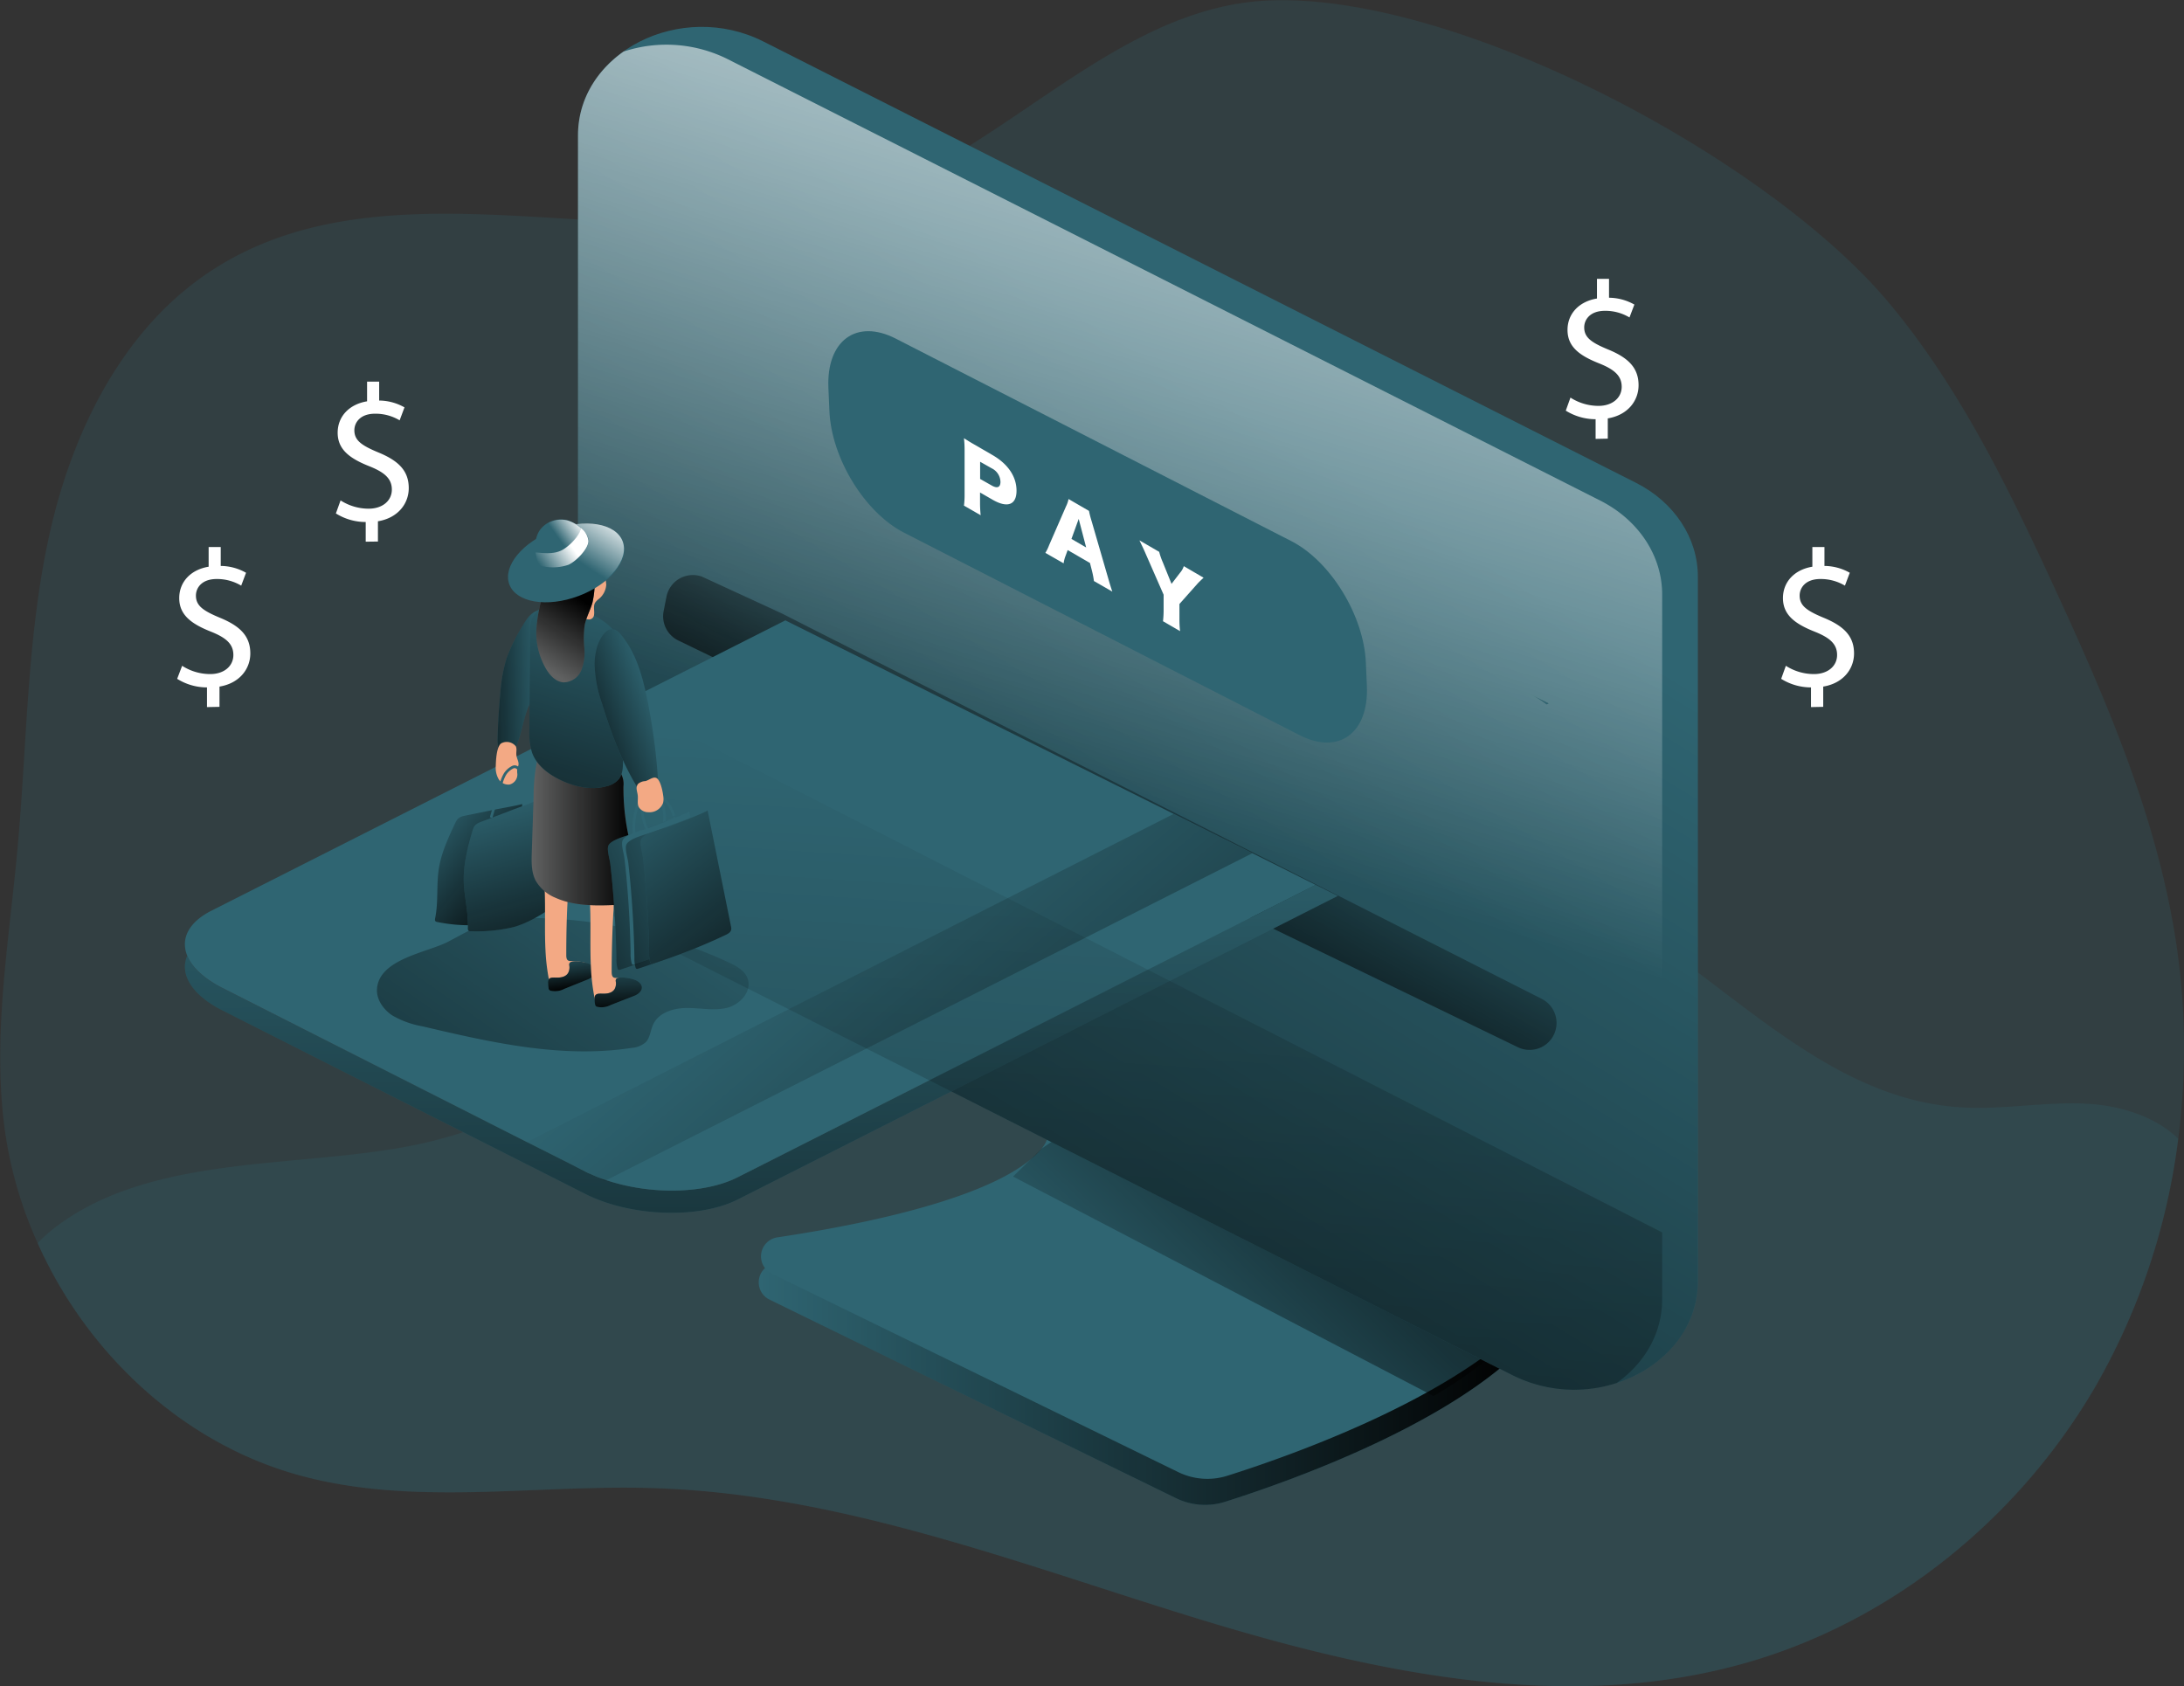 <svg id="Layer_1" data-name="Layer 1" xmlns="http://www.w3.org/2000/svg" xmlns:xlink="http://www.w3.org/1999/xlink" viewBox="0 0 527.26 407.09"><rect x="0" y="0" width="527.26" height="407.09" fill="#333333" stroke="none"/><defs><linearGradient id="linear-gradient" x1="198.14" y1="324.36" x2="390.76" y2="324.36" gradientUnits="userSpaceOnUse"><stop offset="0" stop-color="#010101" stop-opacity="0"/><stop offset="0.95" stop-color="#010101"/></linearGradient><linearGradient id="linear-gradient-2" x1="283.8" y1="383" x2="381.27" y2="281.93" xlink:href="#linear-gradient"/><linearGradient id="linear-gradient-3" x1="329.2" y1="148.96" x2="80.05" y2="556.58" xlink:href="#linear-gradient"/><linearGradient id="linear-gradient-4" x1="278.84" y1="237.41" x2="396.25" y2="-149.18" gradientUnits="userSpaceOnUse"><stop offset="0" stop-color="#fff" stop-opacity="0"/><stop offset="0.66" stop-color="#fff"/></linearGradient><linearGradient id="linear-gradient-5" x1="298.53" y1="210.27" x2="259.66" y2="282.79" xlink:href="#linear-gradient"/><linearGradient id="linear-gradient-6" x1="198.56" y1="235.18" x2="200.58" y2="470.52" xlink:href="#linear-gradient"/><linearGradient id="linear-gradient-7" x1="184.74" y1="232.53" x2="43.99" y2="432.57" xlink:href="#linear-gradient"/><linearGradient id="linear-gradient-8" x1="191.22" y1="213.42" x2="357.63" y2="408.16" xlink:href="#linear-gradient"/><linearGradient id="linear-gradient-9" x1="385.18" y1="209.39" x2="396.79" y2="222.98" xlink:href="#linear-gradient"/><linearGradient id="linear-gradient-10" x1="289.18" y1="225.12" x2="252.6" y2="783.6" xlink:href="#linear-gradient"/><linearGradient id="linear-gradient-11" x1="117.31" y1="239.91" x2="145.38" y2="262.82" xlink:href="#linear-gradient"/><linearGradient id="linear-gradient-12" x1="146.66" y1="206.73" x2="124.65" y2="207.63" xlink:href="#linear-gradient"/><linearGradient id="linear-gradient-13" x1="131.35" y1="235.11" x2="146.92" y2="289.01" xlink:href="#linear-gradient"/><linearGradient id="linear-gradient-14" x1="152.22" y1="271.65" x2="153.49" y2="282.07" xlink:href="#linear-gradient"/><linearGradient id="linear-gradient-15" x1="163.85" y1="272.98" x2="164.56" y2="288.04" xlink:href="#linear-gradient"/><linearGradient id="linear-gradient-16" x1="143.38" y1="242.11" x2="168.64" y2="242.11" xlink:href="#linear-gradient"/><linearGradient id="linear-gradient-17" x1="162.95" y1="181.89" x2="133.3" y2="279.81" xlink:href="#linear-gradient"/><linearGradient id="linear-gradient-18" x1="144.34" y1="202.29" x2="154.85" y2="185.77" xlink:href="#linear-gradient"/><linearGradient id="linear-gradient-19" x1="253.3" y1="165.87" x2="267.9" y2="149.7" gradientTransform="translate(-61.77 -36.04) rotate(11.56)" xlink:href="#linear-gradient-4"/><linearGradient id="linear-gradient-20" x1="174.42" y1="212.16" x2="147.25" y2="222.27" xlink:href="#linear-gradient"/><linearGradient id="linear-gradient-21" x1="145.62" y1="179.39" x2="156.62" y2="171.51" xlink:href="#linear-gradient-4"/><linearGradient id="linear-gradient-22" x1="149.38" y1="171.82" x2="157.56" y2="165.95" xlink:href="#linear-gradient-4"/><linearGradient id="linear-gradient-23" x1="183.74" y1="252.73" x2="129.24" y2="276.99" xlink:href="#linear-gradient"/><linearGradient id="linear-gradient-24" x1="188.15" y1="252.51" x2="133.65" y2="276.76" xlink:href="#linear-gradient"/><linearGradient id="linear-gradient-25" x1="162.7" y1="235.46" x2="209.86" y2="296.78" xlink:href="#linear-gradient"/></defs><title>Card Payment online 1</title><path d="M540.9,317.45a160.19,160.19,0,0,1-19.72,59.34c-18.38,31.91-48.94,56.93-84.33,67.1-43.39,12.48-89.94,2.56-133.11-10.72s-86.18-30.09-131.33-31.39c-28.53-.86-57.75,4.5-85.29-3.13-28.05-7.75-51.15-29.42-63-56a99.19,99.19,0,0,1-7.88-27c-3.16-22.56.93-45.41,3-68.09,2.36-25.5,2.2-51.31,7.79-76.29s17.87-49.75,39.37-63.63c45.21-29.16,107.56.83,158.16-17.48,34.3-12.38,60.75-46.23,97.19-47.54,45.66-1.63,120.29,38.29,149.3,73,16.94,20.26,28.68,44.32,39.75,68.31,12.8,27.7,25.05,56.13,29.61,86.28A171.62,171.62,0,0,1,540.9,317.45Z" transform="translate(-15.03 -42.52)" fill="#2f6572" opacity="0.24" style="isolation:isolate"/><path d="M540.9,317.45a160.19,160.19,0,0,1-19.72,59.34c-18.38,31.91-48.94,56.93-84.33,67.1-43.39,12.48-89.94,2.56-133.11-10.72s-86.18-30.09-131.33-31.39c-28.53-.86-57.75,4.5-85.29-3.13-28.05-7.75-51.15-29.42-63-56a35.15,35.15,0,0,1,3.77-3.44c24.88-19.47,63.72-13.88,92.69-21.51,19.49-5.14,37.17-15.44,55.23-24.41A446,446,0,0,1,317,250.35c24.41-3.16,50-4.15,72.81,5.2,35.1,14.35,60.59,51.85,98.43,54.3,10.21.67,20.42-1.4,30.63-.86C526.83,309.44,535.32,312,540.9,317.45Z" transform="translate(-15.03 -42.52)" fill="#2f6572" opacity="0.24" style="isolation:isolate"/><path d="M317.7,251.85s90.44,82.65,70.07,110.2c-16.45,22.27-60.68,37.88-77,43.05a16,16,0,0,1-11.85-.89l-98.13-47.94a4.64,4.64,0,0,1,1.36-8.75c20.05-3,53.88-9.63,63.79-21.4,14.38-17.07-53.3-83.25-53.3-83.25Z" transform="translate(-15.03 -42.52)" fill="#2f6572"/><path d="M317.7,251.85s90.44,82.65,70.07,110.2c-16.45,22.27-60.68,37.88-77,43.05a16,16,0,0,1-11.85-.89l-98.13-47.94a4.64,4.64,0,0,1,1.36-8.75c20.05-3,53.88-9.63,63.79-21.4,14.38-17.07-53.3-83.25-53.3-83.25Z" transform="translate(-15.03 -42.52)" fill="url(#linear-gradient)"/><path d="M318.3,245.56s90.43,82.65,70.07,110.2c-16.46,22.27-60.68,37.88-77.05,43.05a16,16,0,0,1-11.85-.89L201.34,350a4.64,4.64,0,0,1,1.36-8.75c20.05-3,53.88-9.63,63.79-21.4,14.38-17.07-53.3-83.25-53.3-83.25Z" transform="translate(-15.03 -42.52)" fill="#2f6572"/><path d="M259.6,326.57l101.52,53s15.72-9,18.42-15.27-99.27-53.9-99.27-53.9l-13.78,9.43Z" transform="translate(-15.03 -42.52)" fill="url(#linear-gradient-2)"/><path d="M380.12,374.5,169.5,268c-9.24-4.67-14.93-13.31-14.93-22.65V75.2c0-20.13,24.88-32.72,44.78-22.65L410,159.09c9.24,4.67,14.93,13.31,14.93,22.65v170.1C424.9,372,400,384.56,380.12,374.5Z" transform="translate(-15.03 -42.52)" fill="#2f6572"/><path d="M424.91,181.75v170.1c0,11.8-8.55,21-19.63,24.57a33.2,33.2,0,0,1-25.15-1.91L169.49,268c-9.23-4.68-14.92-13.32-14.92-22.65V75.21c0-8.47,4.4-15.59,11-20.24a33,33,0,0,1,33.81-2.42L410,159.09C419.21,163.77,424.91,172.39,424.91,181.75Z" transform="translate(-15.03 -42.52)" fill="url(#linear-gradient-3)"/><path d="M416.31,186.05v170.1c0,8.49-4.42,15.61-11,20.27a33.2,33.2,0,0,1-25.15-1.91L169.49,268c-9.23-4.68-14.92-13.32-14.92-22.65V75.21c0-8.47,4.4-15.59,11-20.24a33.06,33.06,0,0,1,25.24,1.88L401.39,163.39C410.62,168.07,416.31,176.69,416.31,186.05Z" transform="translate(-15.03 -42.52)" fill="url(#linear-gradient-4)"/><path d="M203.91,190.69l183.35,93a6.51,6.51,0,0,1,3.52,6.44h0a6.5,6.5,0,0,1-9.31,5.21L178.79,197.15a6.5,6.5,0,0,1-3.54-7.13l.68-3.44a6.5,6.5,0,0,1,8.54-4.86S203.65,190.56,203.91,190.69Z" transform="translate(-15.03 -42.52)" fill="url(#linear-gradient-5)"/><path d="M338,258.82,193.14,332.1c-9.43,4.78-25.89,4.17-36.77-1.32l-87.7-44.35c-7.42-3.76-10.32-8.8-8.44-13.15,1.15,2.78,4,5.5,8.44,7.76l73.56,37.2,10.66,5.36,3.48,1.78a8.27,8.27,0,0,0,1.17.54,15.13,15.13,0,0,0,1.48.66,12.86,12.86,0,0,0,1.39.53,6.87,6.87,0,0,0,1,.33c.61.21,1.24.41,1.88.59a15.69,15.69,0,0,0,1.91.51,17.52,17.52,0,0,0,2,.43c1.32.25,2.67.48,4,.64.4.05.81.1,1.24.12s1,.1,1.55.13c7.12.43,14.14-.59,19.15-3.13l139.52-70.58Z" transform="translate(-15.03 -42.52)" fill="#2f6572"/><path d="M338,258.82,193.14,332.1c-9.43,4.78-25.89,4.17-36.77-1.32l-87.7-44.35c-7.42-3.76-10.32-8.8-8.44-13.15,1.15,2.78,4,5.5,8.44,7.76l73.56,37.2,10.66,5.36,3.48,1.78a8.27,8.27,0,0,0,1.17.54c.48.23,1,.46,1.48.66a12.86,12.86,0,0,0,1.39.53c.34.13.67.23,1,.33.61.21,1.24.41,1.88.59s1.27.35,1.91.51,1.32.3,2,.43c1.32.25,2.67.48,4,.64.4.05.84.1,1.24.12s1,.1,1.55.13c7.12.43,14.14-.59,19.15-3.13l139.52-70.58Z" transform="translate(-15.03 -42.52)" fill="url(#linear-gradient-6)"/><path d="M332.66,256.15,193.14,326.73c-8.06,4.1-21.26,4.25-31.73.71a23.76,23.76,0,0,1-3.87-1.52,8.27,8.27,0,0,1-1.17-.54l-3.48-1.78-10.66-5.36L68.67,281c-4.44-2.26-7.29-5-8.44-7.76-1.62-4,.23-8,5.83-10.85l138.57-70.1,93.7,46.7,19,9.49Z" transform="translate(-15.03 -42.52)" fill="#2f6572"/><path d="M106.05,281.17c-.21,2.58,1.47,5,3.64,6.47a21.8,21.8,0,0,0,7.28,2.65c16.58,3.9,33.65,7.81,50.49,5.23a5.83,5.83,0,0,0,3.53-1.44c1-1.12,1.08-2.82,1.72-4.21,1.34-2.94,5-4,8.26-4s6.53.75,9.66-.06,6-4,4.88-7.08c-.72-1.94-2.73-3-4.61-3.88A115.74,115.74,0,0,0,140,264.16c-7.32.2-10.66,2.5-16.8,5.72C118.27,272.47,106.64,274,106.05,281.17Z" transform="translate(-15.03 -42.52)" fill="url(#linear-gradient-7)"/><polygon points="283.3 196.52 302.32 206 146.37 284.93 145.99 285.13 142.51 283.4 137.85 281.08 127.07 275.77 127.2 275.72 283.3 196.52" fill="url(#linear-gradient-8)"/><path d="M388.88,212.34l-.46.23a22.29,22.29,0,0,0-3.66-2.29Z" transform="translate(-15.03 -42.52)" fill="url(#linear-gradient-9)"/><path d="M388.88,212.34l-.46.23a22.29,22.29,0,0,0-3.66-2.29Z" transform="translate(-15.03 -42.52)" fill="#2f6572"/><path d="M416.31,340.06v16.09c0,8.49-4.42,15.61-11,20.27a33.2,33.2,0,0,1-25.15-1.91L169.49,268c-9.23-4.68-14.92-13.32-14.92-22.65V207.56l.94-.72Z" transform="translate(-15.03 -42.52)" fill="url(#linear-gradient-10)"/><path d="M328.76,220l-95.5-48.89c-9.47-4.85-17.55-18-18-29.45l-.24-5.5c-.49-11.42,6.79-16.74,16.26-11.89l95.5,48.89c9.47,4.84,17.55,18,18,29.45l.24,5.5C345.51,219.52,338.23,224.85,328.76,220Z" transform="translate(-15.03 -42.52)" fill="#2f6572"/><path d="M247.75,164.59a20.14,20.14,0,0,0,.15-2.8V151.25a25.31,25.31,0,0,0-.15-2.93c.88.55,1.56,1,2.77,1.67l4.13,2.4c3.74,2.16,5.79,5.21,5.79,8.6s-2.15,4.28-5.81,2.16l-3-1.73v2.49a29.76,29.76,0,0,0,.15,3Zm6.71-4.85c1.32.76,2.1.45,2.1-.89a3.74,3.74,0,0,0-2.1-3.26L251.65,154v4.15Z" transform="translate(-15.03 -42.52)" fill="#fff"/><path d="M279.13,182.8a22.23,22.23,0,0,0-.45-2.36l-.51-2-5.38-3.12-.5,1.36a7.92,7.92,0,0,0-.48,1.84L267.4,176a10.5,10.5,0,0,0,.9-1.85l4.08-9.36A7.3,7.3,0,0,0,273,163l4.93,2.86a23.52,23.52,0,0,0,.64,2.48l4.09,14.1c.36,1.24.66,2.22.91,2.91Zm-3.68-15-1.75,4.83,3.55,2.06Z" transform="translate(-15.03 -42.52)" fill="#fff"/><path d="M299.77,191.89a25.42,25.42,0,0,0,.15,3l-4.12-2.39a23.07,23.07,0,0,0,.15-2.8v-3.6l-4.33-9.88c-.34-.81-.76-1.69-1.51-3.24l4.77,2.77a16.52,16.52,0,0,0,.89,2.56l2.09,5.17,2.09-2.72a4.37,4.37,0,0,0,.87-1.56L305.6,182c-.55.5-1.27,1.2-1.51,1.48l-4.32,4.86Z" transform="translate(-15.03 -42.52)" fill="#fff"/><path d="M130.25,239l-.57-.27,3.66-7.62a9.44,9.44,0,0,1,1.38-2.29,4.9,4.9,0,0,1,2.13-1.4,2,2,0,0,1,.59-.11,1.46,1.46,0,0,1,.87.38,4.26,4.26,0,0,1,1.21,2.78,21.45,21.45,0,0,1-.29,7.45l-.62-.13a20.69,20.69,0,0,0,.29-7.23,3.66,3.66,0,0,0-1-2.39.78.78,0,0,0-.48-.23h0a1,1,0,0,0-.35.07,4.25,4.25,0,0,0-1.86,1.23,8.87,8.87,0,0,0-1.28,2.14Z" transform="translate(-15.03 -42.52)" fill="#2f6572"/><path d="M141.08,236.61q.13,4.9.38,9.81a53.24,53.24,0,0,0,1.86,13.26,2,2,0,0,1,.07,1.55,2,2,0,0,1-.95.71c-3.66,1.69-7.4,3.39-11.4,3.86a38.29,38.29,0,0,1-10.45-.69.86.86,0,0,1-.38-.13c-.22-.18-.18-.53-.12-.81.79-3.86.28-7.88.86-11.78s2.3-7.6,4-11.21c.74-1.57,1.58-1.57,3.27-1.92l6.12-1.26C134.9,237.88,141.08,236.78,141.08,236.61Z" transform="translate(-15.03 -42.52)" fill="#2f6572"/><path d="M141.08,236.61q.13,4.9.38,9.81a53.24,53.24,0,0,0,1.86,13.26,2,2,0,0,1,.07,1.55,2,2,0,0,1-.95.71c-3.66,1.69-7.4,3.39-11.4,3.86a38.29,38.29,0,0,1-10.45-.69.86.86,0,0,1-.38-.13c-.22-.18-.18-.53-.12-.81.79-3.86.28-7.88.86-11.78s2.3-7.6,4-11.21c.74-1.57,1.58-1.57,3.27-1.92l6.12-1.26C134.9,237.88,141.08,236.78,141.08,236.61Z" transform="translate(-15.03 -42.52)" fill="url(#linear-gradient-11)"/><path d="M145.2,189.85c-1.87.32-3.06,2.13-4,3.77a42.77,42.77,0,0,0-3.83,7.73,37.93,37.93,0,0,0-1.56,8.54c-.35,3.73-.57,7.46-.66,11.21,0,1.18.08,2.6,1.12,3.18a2.2,2.2,0,0,0,2.46-.43,5.51,5.51,0,0,0,1.34-2.29c1-2.72,1.39-5.62,2.48-8.29.69-1.71,1.64-3.3,2.41-5a25.29,25.29,0,0,0,.5-18.89Z" transform="translate(-15.03 -42.52)" fill="#2f6572"/><path d="M145.2,189.85c-1.87.32-3.06,2.13-4,3.77a42.77,42.77,0,0,0-3.83,7.73,37.93,37.93,0,0,0-1.56,8.54c-.35,3.73-.57,7.46-.66,11.21,0,1.18.08,2.6,1.12,3.18a2.2,2.2,0,0,0,2.46-.43,5.51,5.51,0,0,0,1.34-2.29c1-2.72,1.39-5.62,2.48-8.29.69-1.71,1.64-3.3,2.41-5a25.29,25.29,0,0,0,.5-18.89Z" transform="translate(-15.03 -42.52)" fill="url(#linear-gradient-12)"/><path d="M134.72,227.41a5.57,5.57,0,0,0,.64,3.12,2.7,2.7,0,0,0,2.7,1.39,2.49,2.49,0,0,0,1.87-2.53,4.92,4.92,0,0,1,0-1.38c.06-.24.19-.46.25-.7.2-.81-.38-1.61-.48-2.44s.18-1.52-.15-2.18A2.8,2.8,0,0,0,136,222C134.88,222.88,134.76,226.13,134.72,227.41Z" transform="translate(-15.03 -42.52)" fill="#f3a984"/><path d="M133.89,240l-.6-.18,2.39-8.11a9.26,9.26,0,0,1,1-2.48,5,5,0,0,1,1.87-1.73,1.82,1.82,0,0,1,.57-.2,1.4,1.4,0,0,1,.91.23,4.22,4.22,0,0,1,1.65,2.56,21.53,21.53,0,0,1,.91,7.4l-.63,0a20.78,20.78,0,0,0-.88-7.18,3.69,3.69,0,0,0-1.37-2.19.74.74,0,0,0-.51-.15,1,1,0,0,0-.36.13,4.35,4.35,0,0,0-1.63,1.5,9.43,9.43,0,0,0-.92,2.33Z" transform="translate(-15.03 -42.52)" fill="#2f6572"/><path d="M144.19,235.91c.62,3.22,1.28,6.43,2,9.63a52.88,52.88,0,0,0,4,12.79,2,2,0,0,1,.32,1.52,1.89,1.89,0,0,1-.83.85c-3.34,2.25-6.75,4.54-10.63,5.64a38.3,38.3,0,0,1-10.42,1,.77.77,0,0,1-.4-.06c-.25-.15-.26-.49-.25-.78.17-3.94-1-7.82-1-11.76s1-7.88,2.13-11.71c.48-1.67,1.31-1.8,2.92-2.42l5.83-2.22C138.3,238.16,144.23,236.09,144.19,235.91Z" transform="translate(-15.03 -42.52)" fill="#2f6572"/><path d="M144.19,235.91c.62,3.22,1.28,6.43,2,9.63a52.88,52.88,0,0,0,4,12.79,2,2,0,0,1,.32,1.52,1.89,1.89,0,0,1-.83.85c-3.34,2.25-6.75,4.54-10.63,5.64a38.3,38.3,0,0,1-10.42,1,.77.77,0,0,1-.4-.06c-.25-.15-.26-.49-.25-.78.17-3.94-1-7.82-1-11.76s1-7.88,2.13-11.71c.48-1.67,1.31-1.8,2.92-2.42l5.83-2.22C138.3,238.16,144.23,236.09,144.19,235.91Z" transform="translate(-15.03 -42.52)" fill="url(#linear-gradient-13)"/><path d="M147.58,279.16a1.61,1.61,0,0,0,.43.95,1.64,1.64,0,0,0,1.21.26,13.58,13.58,0,0,0,6.81-2.45c.77-.55,1.56-1.51,1.1-2.33a2,2,0,0,0-1.37-.77,12.2,12.2,0,0,0-2.83-.29,1.42,1.42,0,0,1-.71-.1c-.42-.23-.48-.8-.48-1.28,0-4.77.09-9.55.39-14.31a12.68,12.68,0,0,0-.06-3.2,4.13,4.13,0,0,0-1.63-2.68c-1.08-.7-3.4-.61-4.05.73-.27.57,0,1.36.05,2,.09,1.1.11,2.21.14,3.31.09,4.31-.08,8.62.14,12.92A49.52,49.52,0,0,0,147.58,279.16Z" transform="translate(-15.03 -42.52)" fill="#f3a984"/><path d="M152.55,275a.82.82,0,0,0-.08.64,2.78,2.78,0,0,1-.3,1.8c-.61,1-1.93,1.15-3.06,1.09-.58,0-1.27-.05-1.6.43a1.49,1.49,0,0,0-.16.91c0,.4.05.8.11,1.2a.85.85,0,0,0,.12.39.74.74,0,0,0,.39.25,4.8,4.8,0,0,0,3.3-.45L156.9,279c2-.79,2.72-2.6.46-3.74C156.47,274.83,153.2,274.14,152.55,275Z" transform="translate(-15.03 -42.52)" fill="#2f6572"/><path d="M152.55,275a.82.82,0,0,0-.08.64,2.78,2.78,0,0,1-.3,1.8c-.61,1-1.93,1.15-3.06,1.09-.58,0-1.27-.05-1.6.43a1.49,1.49,0,0,0-.16.91c0,.4.05.8.11,1.2a.85.85,0,0,0,.12.39.74.74,0,0,0,.39.25,4.8,4.8,0,0,0,3.3-.45L156.9,279c2-.79,2.72-2.6.46-3.74C156.47,274.83,153.2,274.14,152.55,275Z" transform="translate(-15.03 -42.52)" fill="url(#linear-gradient-14)"/><path d="M158.54,283.28a1.66,1.66,0,0,0,.43,1,1.62,1.62,0,0,0,1.21.25A13.58,13.58,0,0,0,167,282c.77-.54,1.56-1.5,1.09-2.32a2,2,0,0,0-1.36-.78,12.24,12.24,0,0,0-2.83-.28,1.42,1.42,0,0,1-.71-.11c-.42-.22-.48-.8-.49-1.28q0-7.15.4-14.3a12.31,12.31,0,0,0-.07-3.21,4.06,4.06,0,0,0-1.62-2.67c-1.08-.71-3.4-.61-4.05.73-.27.56,0,1.35.05,2,.08,1.1.11,2.2.14,3.3.09,4.31-.08,8.62.14,12.93A47.92,47.92,0,0,0,158.54,283.28Z" transform="translate(-15.03 -42.52)" fill="#f3a984"/><path d="M163.78,278.88a.82.82,0,0,0-.08.64,2.78,2.78,0,0,1-.3,1.8c-.61,1-1.93,1.15-3.06,1.09-.58,0-1.27-.05-1.6.43a1.49,1.49,0,0,0-.16.91c0,.4,0,.8.11,1.2a.85.85,0,0,0,.12.39.74.74,0,0,0,.39.25,4.8,4.8,0,0,0,3.3-.45l5.63-2.19c2-.79,2.72-2.6.46-3.74C167.7,278.76,164.43,278.07,163.78,278.88Z" transform="translate(-15.03 -42.52)" fill="#2f6572"/><path d="M163.78,278.88a.82.82,0,0,0-.08.64,2.78,2.78,0,0,1-.3,1.8c-.61,1-1.93,1.15-3.06,1.09-.58,0-1.27-.05-1.6.43a1.49,1.49,0,0,0-.16.91c0,.4,0,.8.11,1.2a.85.85,0,0,0,.12.39.74.74,0,0,0,.39.25,4.8,4.8,0,0,0,3.3-.45l5.63-2.19c2-.79,2.72-2.6.46-3.74C167.7,278.76,164.43,278.07,163.78,278.88Z" transform="translate(-15.03 -42.52)" fill="url(#linear-gradient-15)"/><path d="M144.9,225.17a44.79,44.79,0,0,0-1.05,9.81l-.44,13.39c-.07,2.26-.12,4.62.88,6.64a9.74,9.74,0,0,0,4.92,4.28c4.62,2.06,9.88,1.89,14.93,1.69a5.39,5.39,0,0,0,2.87-.66c1.17-.8,1.51-2.35,1.6-3.75.26-4.38-1.13-8.66-2-13a54.65,54.65,0,0,1-1.07-11.2,5.15,5.15,0,0,0-.56-3,4.69,4.69,0,0,0-1.63-1.29,49.21,49.21,0,0,0-10-4.23,12.45,12.45,0,0,0-5.72-.66C146.54,223.44,145.2,224.05,144.9,225.17Z" transform="translate(-15.03 -42.52)" fill="#606161"/><path d="M144.9,225.17a44.79,44.79,0,0,0-1.05,9.81l-.44,13.39c-.07,2.26-.12,4.62.88,6.64a9.74,9.74,0,0,0,4.92,4.28c4.62,2.06,9.88,1.89,14.93,1.69a5.39,5.39,0,0,0,2.87-.66c1.17-.8,1.51-2.35,1.6-3.75.26-4.38-1.13-8.66-2-13a54.65,54.65,0,0,1-1.07-11.2,5.15,5.15,0,0,0-.56-3,4.69,4.69,0,0,0-1.63-1.29,49.21,49.21,0,0,0-10-4.23,12.45,12.45,0,0,0-5.72-.66C146.54,223.44,145.2,224.05,144.9,225.17Z" transform="translate(-15.03 -42.52)" fill="url(#linear-gradient-16)"/><path d="M158.19,191c-2.49-1.31-5.07-2.65-7.88-2.82s-5.92,1.15-6.91,3.79a9.74,9.74,0,0,0-.43,3.49l-.13,23.11a16.35,16.35,0,0,0,.63,5.62c1.06,3,3.75,5.08,6.58,6.5,3.53,1.76,7.66,2.7,11.46,1.64a5.5,5.5,0,0,0,2.92-1.71c1-1.27,1-3,1-4.62L165.26,202a18.75,18.75,0,0,0-.23-3.35C164.29,194.9,161.38,192.65,158.19,191Z" transform="translate(-15.03 -42.52)" fill="#2f6572"/><path d="M158.19,191c-2.49-1.31-5.07-2.65-7.88-2.82s-5.92,1.15-6.91,3.79a9.74,9.74,0,0,0-.43,3.49l-.13,23.11a16.35,16.35,0,0,0,.63,5.62c1.06,3,3.75,5.08,6.58,6.5,3.53,1.76,7.66,2.7,11.46,1.64a5.5,5.5,0,0,0,2.92-1.71c1-1.27,1-3,1-4.62L165.26,202a18.75,18.75,0,0,0-.23-3.35C164.29,194.9,161.38,192.65,158.19,191Z" transform="translate(-15.03 -42.52)" fill="url(#linear-gradient-17)"/><path d="M161.39,183.68a4.82,4.82,0,0,1-1.71,3.38,4.06,4.06,0,0,0-1,1c-.49.88-.06,2-.25,3a1.21,1.21,0,0,1-1.38,1,3.69,3.69,0,0,1-3-1.85,8.57,8.57,0,0,1-1.06-3.55,27.17,27.17,0,0,1-.13-5.41,8.07,8.07,0,0,1,.78-3.22,4.33,4.33,0,0,1,4.43-2.28,3.64,3.64,0,0,1,2.84,2.9c.12.71,0,1.45.05,2.16A22.94,22.94,0,0,1,161.39,183.68Z" transform="translate(-15.03 -42.52)" fill="#f3a984"/><path d="M145.33,189a35.75,35.75,0,0,0-.83,5.83,17.44,17.44,0,0,0,2.29,9.06c.93,1.62,2.35,3.21,4.22,3.37a4.69,4.69,0,0,0,4.34-2.88,11.69,11.69,0,0,0,.74-5.45,22.71,22.71,0,0,1,.1-5.53c.39-1.87,1.35-3.56,1.87-5.4a23.2,23.2,0,0,0,.42-7.49,3.83,3.83,0,0,0-.34-1.68,3.16,3.16,0,0,0-1.31-1.17,9,9,0,0,0-8.24-.17c-2.1,1.06-2.32,2.4-2.07,4.41C146.79,184.07,145.77,186.76,145.33,189Z" transform="translate(-15.03 -42.52)" fill="#606161"/><path d="M145.33,189a35.75,35.75,0,0,0-.83,5.83,17.44,17.44,0,0,0,2.29,9.06c.93,1.62,2.35,3.21,4.22,3.37a4.69,4.69,0,0,0,4.34-2.88,11.69,11.69,0,0,0,.74-5.45,22.71,22.71,0,0,1,.1-5.53c.39-1.87,1.35-3.56,1.87-5.4a23.2,23.2,0,0,0,.42-7.49,3.83,3.83,0,0,0-.34-1.68,3.16,3.16,0,0,0-1.31-1.17,9,9,0,0,0-8.24-.17c-2.1,1.06-2.32,2.4-2.07,4.41C146.79,184.07,145.77,186.76,145.33,189Z" transform="translate(-15.03 -42.52)" fill="url(#linear-gradient-18)"/><ellipse cx="151.73" cy="178.47" rx="14.67" ry="8.48" transform="translate(-68 22.06) rotate(-20.54)" fill="#2f6572"/><ellipse cx="151.61" cy="178.37" rx="14.67" ry="8.48" transform="translate(-67.97 22.01) rotate(-20.54)" fill="url(#linear-gradient-19)"/><path d="M171.21,211a143.74,143.74,0,0,1,2.73,20.66c.07,1.15,0,2.53-.95,3.16a2.25,2.25,0,0,1-2.43-.19,6.18,6.18,0,0,1-1.65-2c-3.82-6.26-6.36-13.21-8.53-20.22a31.34,31.34,0,0,1-1.82-9.64c.05-2.43.66-5.41,2.32-7.29,2.12-2.41,3.75-.3,5.17,1.72C168.89,201.29,170.22,206.23,171.21,211Z" transform="translate(-15.03 -42.52)" fill="#2f6572"/><path d="M171.21,211a143.74,143.74,0,0,1,2.73,20.66c.07,1.15,0,2.53-.95,3.16a2.25,2.25,0,0,1-2.43-.19,6.18,6.18,0,0,1-1.65-2c-3.82-6.26-6.36-13.21-8.53-20.22a31.34,31.34,0,0,1-1.82-9.64c.05-2.43.66-5.41,2.32-7.29,2.12-2.41,3.75-.3,5.17,1.72C168.89,201.29,170.22,206.23,171.21,211Z" transform="translate(-15.03 -42.52)" fill="url(#linear-gradient-20)"/><path d="M152.07,168.13a6.32,6.32,0,0,0-6.71,2.37c-1.45,2.14-1.29,5-.54,7.48a1.92,1.92,0,0,0,.6,1,2,2,0,0,0,1,.28c2,.21,4.08.39,5.9-.43s4.82-3.74,4.81-5.76C157.07,170.88,153.94,168.63,152.07,168.13Z" transform="translate(-15.03 -42.52)" fill="#2f6572"/><path d="M157.09,173.1c0,2-3.09,5-4.82,5.77a11.5,11.5,0,0,1-5.9.42,2,2,0,0,1-1-.26,2.25,2.25,0,0,1-.6-1.05,15.88,15.88,0,0,1-.45-2.07.67.67,0,0,0,.22,0c2,.19,4.09.38,5.91-.45,1.66-.73,4.59-3.51,4.78-5.52A4.57,4.57,0,0,1,157.09,173.1Z" transform="translate(-15.03 -42.52)" fill="url(#linear-gradient-21)"/><path d="M155.27,170c-.19,2-3.12,4.79-4.78,5.52-1.82.83-3.93.64-5.91.45a.67.67,0,0,1-.22,0,7.74,7.74,0,0,1,1-5.4,6.34,6.34,0,0,1,6.7-2.39A8.53,8.53,0,0,1,155.27,170Z" transform="translate(-15.03 -42.52)" fill="url(#linear-gradient-22)"/><path d="M167.86,243.89a15.25,15.25,0,0,1,1.54-8.73,3.75,3.75,0,0,1,.82-1.14,2.76,2.76,0,0,1,3.3,0,5.11,5.11,0,0,1,1.8,2.76,10.06,10.06,0,0,1,.31,4.75l-.62-.11a9.45,9.45,0,0,0-.29-4.45,4.49,4.49,0,0,0-1.56-2.44,2.15,2.15,0,0,0-2.53,0,3.26,3.26,0,0,0-.67,1,14.57,14.57,0,0,0-1.48,8.36Z" transform="translate(-15.03 -42.52)" fill="#2f6572"/><path d="M178,239.59l5.66,28a2.18,2.18,0,0,1,0,.88c-.14.58-.72.92-1.25,1.19a143.23,143.23,0,0,1-17.72,7,.53.53,0,0,1-.37,0,.5.5,0,0,1-.2-.29,7.61,7.61,0,0,1-.28-2.38q-.15-9.18-1-18.32c-.14-1.54-.3-3.07-.48-4.6-.13-1.16-.79-3.12-.51-4.23.43-1.7,5.29-2.71,6.86-3.35C169.52,243.17,178,240,178,239.59Z" transform="translate(-15.03 -42.52)" fill="#2f6572"/><path d="M178,239.59l5.66,28a2.18,2.18,0,0,1,0,.88c-.14.58-.72.92-1.25,1.19a143.23,143.23,0,0,1-17.72,7,.53.53,0,0,1-.37,0,.5.5,0,0,1-.2-.29,7.61,7.61,0,0,1-.28-2.38q-.15-9.18-1-18.32c-.14-1.54-.3-3.07-.48-4.6-.13-1.16-.79-3.12-.51-4.23.43-1.7,5.29-2.71,6.86-3.35C169.52,243.17,178,240,178,239.59Z" transform="translate(-15.03 -42.52)" fill="url(#linear-gradient-23)"/><path d="M181.43,238.36l5.66,27.95a2.07,2.07,0,0,1,0,.89c-.14.58-.72.92-1.25,1.19a143.17,143.17,0,0,1-17.72,7,.48.48,0,0,1-.37,0,.44.44,0,0,1-.2-.29,7.61,7.61,0,0,1-.28-2.38c-.1-6.11-.44-12.23-1-18.32-.14-1.53-.3-3.07-.48-4.6-.13-1.15-.79-3.11-.51-4.22.43-1.7,5.29-2.72,6.86-3.36C173,241.93,181.5,238.72,181.43,238.36Z" transform="translate(-15.03 -42.52)" fill="#2f6572"/><path d="M172.05,244.94a15.23,15.23,0,0,1-2.44-8.52,3.86,3.86,0,0,1,.23-1.39,2.72,2.72,0,0,1,3-1.44,5.1,5.1,0,0,1,2.83,1.69,10.16,10.16,0,0,1,2.36,4.13l-.6.17a9.57,9.57,0,0,0-2.22-3.87,4.53,4.53,0,0,0-2.47-1.51,2.15,2.15,0,0,0-2.29,1.08,3.26,3.26,0,0,0-.18,1.15,14.51,14.51,0,0,0,2.34,8.17Z" transform="translate(-15.03 -42.52)" fill="#2f6572"/><path d="M182.36,239.37,188,267.32a2.07,2.07,0,0,1,0,.89c-.13.58-.72.92-1.25,1.19a143.17,143.17,0,0,1-17.72,7,.42.42,0,0,1-.36,0,.44.44,0,0,1-.2-.29,7.58,7.58,0,0,1-.28-2.38c-.1-6.11-.44-12.23-1-18.32-.15-1.53-.31-3.07-.48-4.6-.14-1.15-.79-3.11-.51-4.22.43-1.7,5.28-2.72,6.86-3.36C173.94,242.94,182.44,239.73,182.36,239.37Z" transform="translate(-15.03 -42.52)" fill="url(#linear-gradient-24)"/><path d="M185.85,238.13l5.65,28a2,2,0,0,1,.05.88c-.13.58-.71.92-1.25,1.19a143.23,143.23,0,0,1-17.72,7,.51.51,0,0,1-.36,0,.5.5,0,0,1-.2-.29,7.61,7.61,0,0,1-.28-2.38q-.15-9.18-1-18.32c-.14-1.54-.31-3.07-.48-4.6-.13-1.16-.79-3.12-.51-4.23.43-1.7,5.28-2.71,6.86-3.35C177.42,241.71,185.92,238.49,185.85,238.13Z" transform="translate(-15.03 -42.52)" fill="#2f6572"/><path d="M185.85,238.13l5.65,28a2,2,0,0,1,.05.88c-.13.58-.71.92-1.25,1.19a143.23,143.23,0,0,1-17.72,7,.51.51,0,0,1-.36,0,.5.5,0,0,1-.2-.29,7.61,7.61,0,0,1-.28-2.38q-.15-9.18-1-18.32c-.14-1.54-.31-3.07-.48-4.6-.13-1.16-.79-3.12-.51-4.23.43-1.7,5.28-2.71,6.86-3.35C177.42,241.71,185.92,238.49,185.85,238.13Z" transform="translate(-15.03 -42.52)" fill="url(#linear-gradient-25)"/><path d="M170.81,231.1a2.91,2.91,0,0,0-1.75.68,1.81,1.81,0,0,0-.32,1.38c.06.48.21.94.26,1.42.1.94-.18,2,.25,2.8a2.66,2.66,0,0,0,2.3,1.23,3.48,3.48,0,0,0,3.56-2.25,4.15,4.15,0,0,0,.07-1.45c-.13-1.15-.56-3.47-1.39-4.34S171.76,230.9,170.81,231.1Z" transform="translate(-15.03 -42.52)" fill="#f3a984"/><path d="M103.32,173.3v-4.75a13.61,13.61,0,0,1-7.2-2.07l1.13-3.15a12.55,12.55,0,0,0,6.78,2c3.34,0,5.6-1.92,5.6-4.61s-1.84-4.18-5.32-5.59c-4.8-1.89-7.76-4.05-7.76-8.14,0-3.91,2.77-6.87,7.1-7.58v-4.75h2.92v4.56a12.58,12.58,0,0,1,6.11,1.65L111.51,144a11.34,11.34,0,0,0-5.93-1.6c-3.62,0-5,2.16-5,4,0,2.45,1.74,3.67,5.84,5.37,4.84,2,7.29,4.42,7.29,8.6,0,3.72-2.59,7.2-7.44,8v4.89Z" transform="translate(-15.03 -42.52)" fill="#fff"/><path d="M65,213.23v-4.75a13.61,13.61,0,0,1-7.2-2.07L59,203.26a12.55,12.55,0,0,0,6.78,2c3.34,0,5.59-1.92,5.59-4.61s-1.83-4.18-5.31-5.59c-4.8-1.89-7.76-4.05-7.76-8.14,0-3.91,2.77-6.87,7.1-7.58v-4.75h2.92v4.56a12.58,12.58,0,0,1,6.11,1.65l-1.17,3.11a11.34,11.34,0,0,0-5.93-1.6c-3.62,0-5,2.16-5,4,0,2.45,1.74,3.67,5.84,5.37,4.84,2,7.29,4.42,7.29,8.6,0,3.72-2.59,7.2-7.44,8v4.89Z" transform="translate(-15.03 -42.52)" fill="#fff"/><path d="M452.24,213.23v-4.75a13.61,13.61,0,0,1-7.2-2.07l1.13-3.15a12.53,12.53,0,0,0,6.78,2c3.34,0,5.59-1.92,5.59-4.61s-1.83-4.18-5.31-5.59c-4.8-1.89-7.76-4.05-7.76-8.14,0-3.91,2.77-6.87,7.1-7.58v-4.75h2.92v4.56a12.58,12.58,0,0,1,6.11,1.65l-1.17,3.11a11.34,11.34,0,0,0-5.93-1.6c-3.63,0-5,2.16-5,4,0,2.45,1.74,3.67,5.84,5.37,4.84,2,7.29,4.42,7.29,8.6,0,3.72-2.59,7.2-7.44,8v4.89Z" transform="translate(-15.03 -42.52)" fill="#fff"/><path d="M400.24,148.48v-4.75a13.59,13.59,0,0,1-7.2-2.07l1.13-3.15a12.52,12.52,0,0,0,6.77,2c3.34,0,5.6-1.93,5.6-4.61s-1.83-4.18-5.32-5.6c-4.79-1.88-7.76-4-7.76-8.13,0-3.91,2.78-6.87,7.11-7.58v-4.75h2.91v4.56a12.66,12.66,0,0,1,6.12,1.65l-1.18,3.11a11.31,11.31,0,0,0-5.93-1.6c-3.62,0-5,2.16-5,4,0,2.45,1.74,3.67,5.83,5.36,4.85,2,7.29,4.43,7.29,8.61,0,3.72-2.58,7.2-7.43,8v4.89Z" transform="translate(-15.03 -42.52)" fill="#fff"/></svg>